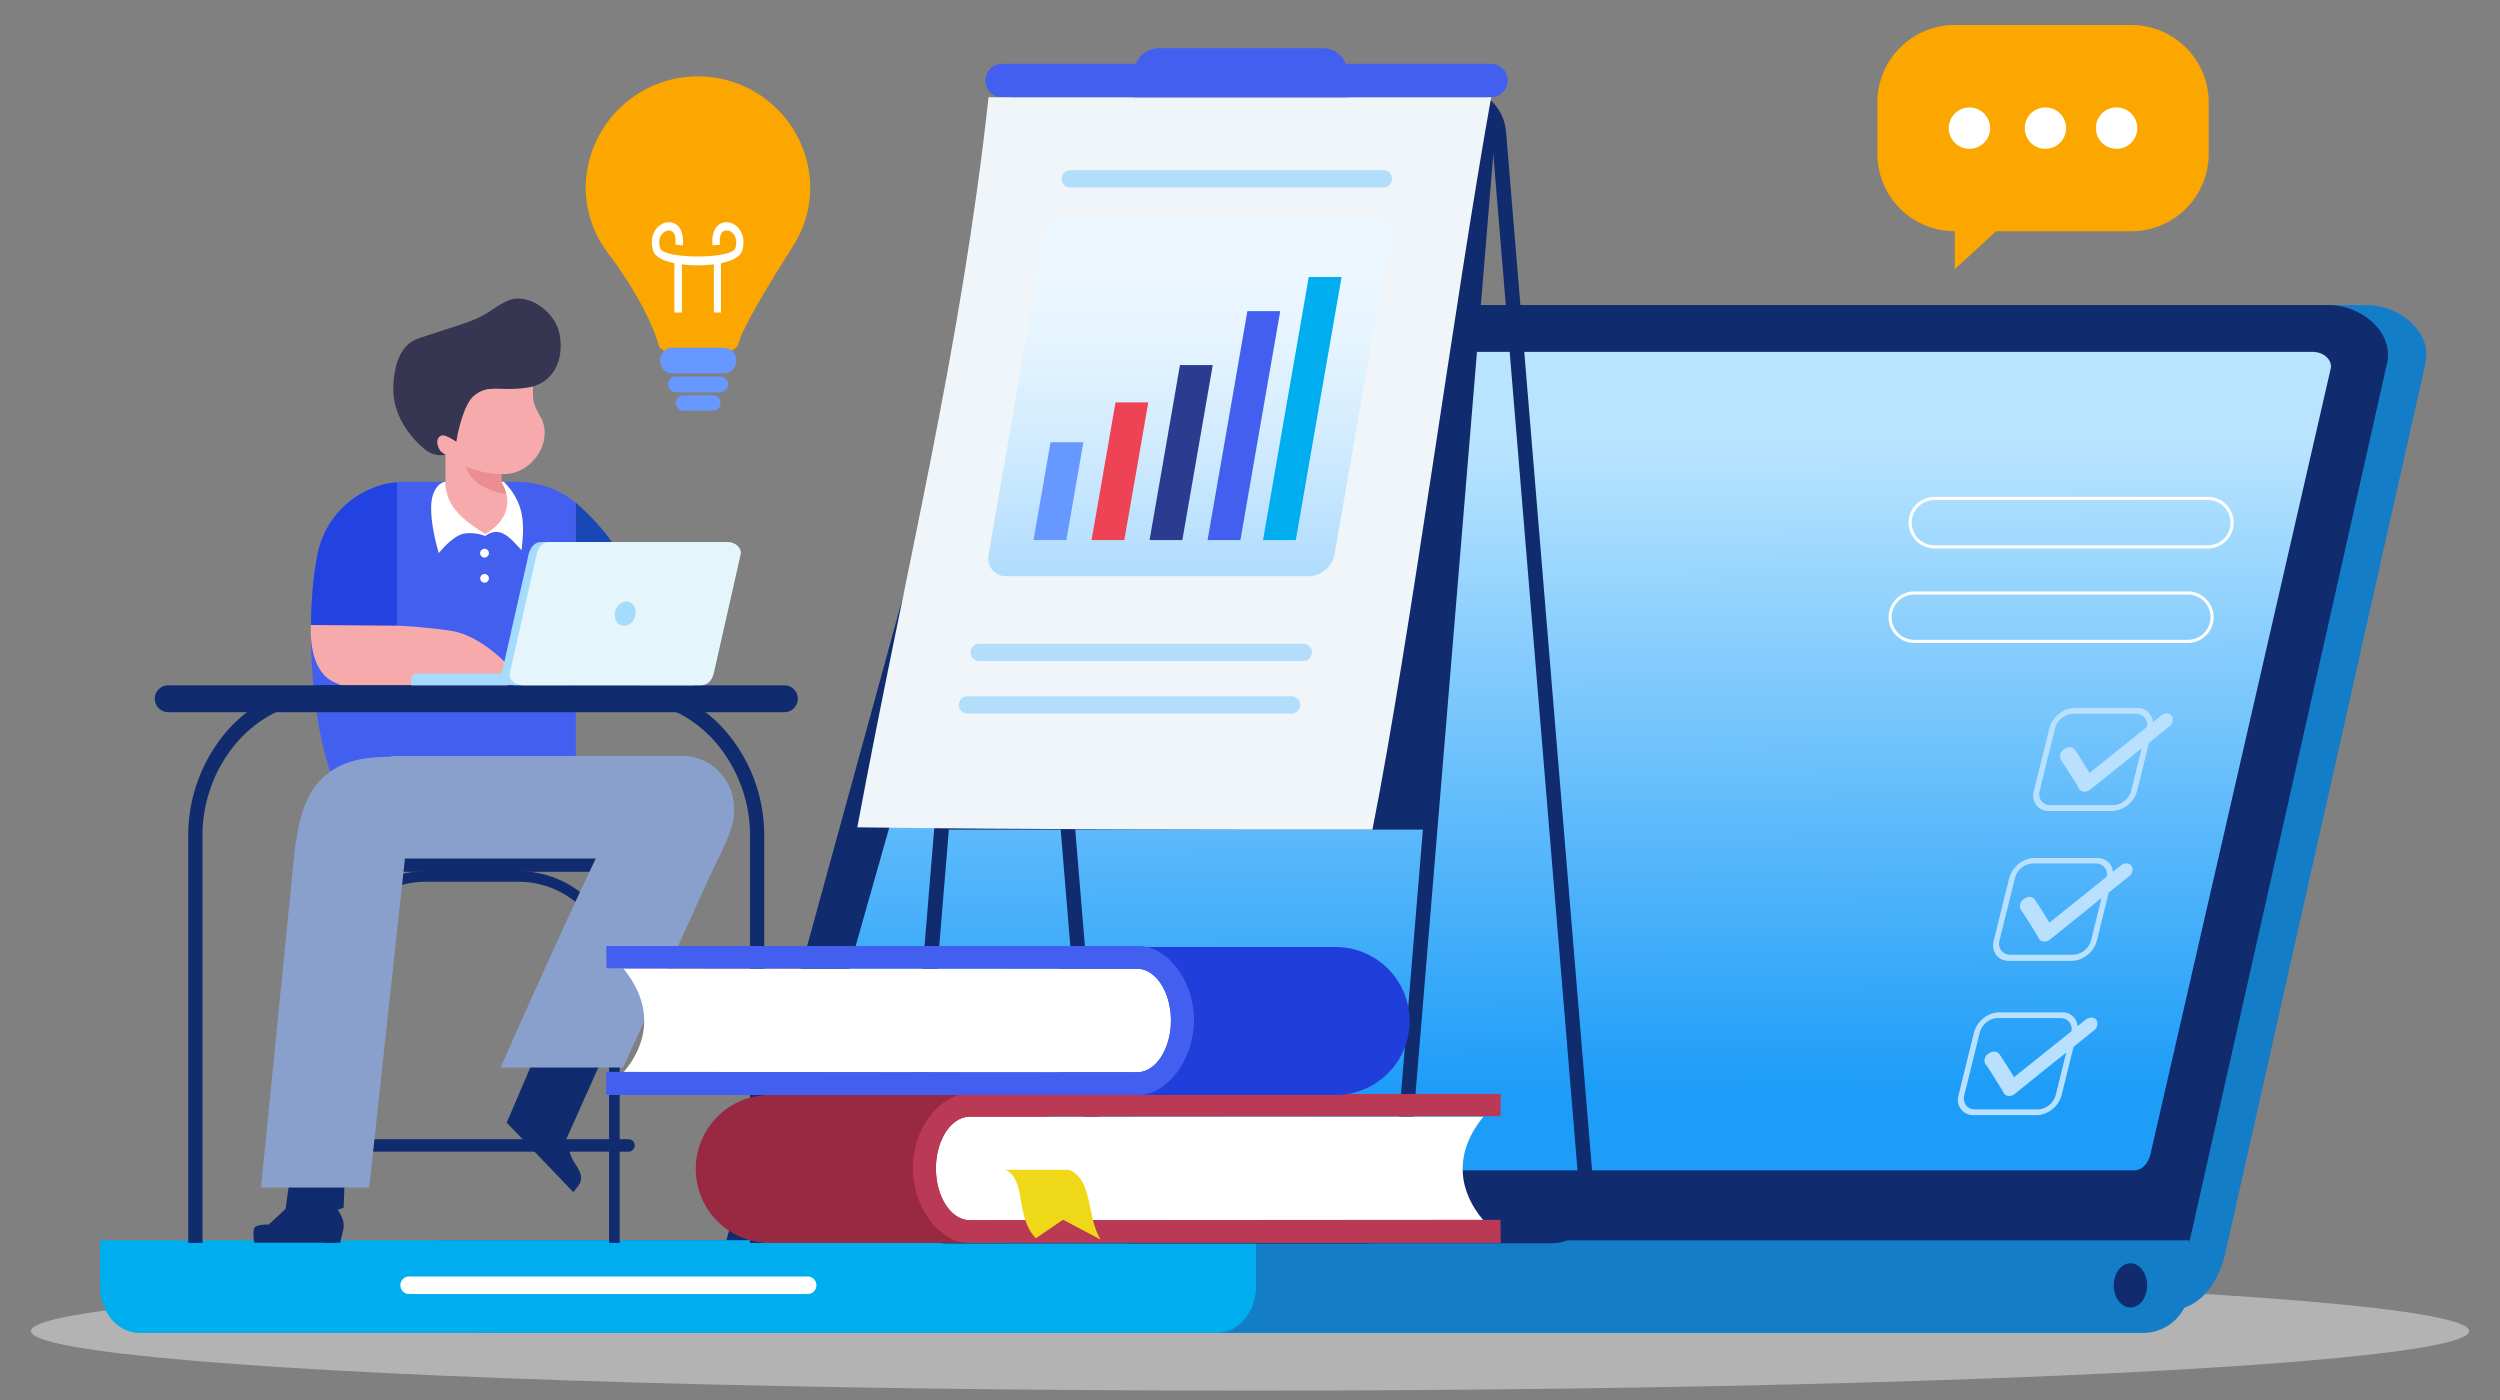 <svg id="Layer_1" data-name="Layer 1" xmlns="http://www.w3.org/2000/svg" xmlns:xlink="http://www.w3.org/1999/xlink" viewBox="0 0 800 448"><rect x="0" y="0" width="800" height="448" fill="#808080" stroke="none"/><defs><style>.cls-1{fill:none;clip-rule:evenodd;}.cls-2{fill:#b3b3b3;}.cls-3{fill:#147dc8;}.cls-10,.cls-11,.cls-13,.cls-14,.cls-15,.cls-16,.cls-17,.cls-18,.cls-19,.cls-20,.cls-21,.cls-22,.cls-3,.cls-30,.cls-31,.cls-32,.cls-34,.cls-4,.cls-7,.cls-8,.cls-9{fill-rule:evenodd;}.cls-12,.cls-4{fill:#102b6e;}.cls-5{clip-path:url(#clip-path);}.cls-6{fill:url(#linear-gradient);}.cls-29,.cls-7{fill:#00adee;}.cls-33,.cls-8{fill:#fff;}.cls-25,.cls-9{fill:#425ff0;}.cls-10{fill:#2242e2;}.cls-11{fill:#f7aaac;}.cls-13{fill:#899fcc;}.cls-14{fill:#eb8e91;}.cls-15{fill:#363653;}.cls-16{fill:#1a47b6;}.cls-17{fill:#f0f5f9;}.cls-18{fill:#992842;}.cls-19{fill:#ba3954;}.cls-20{fill:#efd817;}.cls-21{fill:#1f3eda;}.cls-22{fill:#b2defc;}.cls-23{clip-path:url(#clip-path-2);}.cls-24{fill:url(#linear-gradient-2);}.cls-26{fill:#2b3b8f;}.cls-27{fill:#ee4354;}.cls-28,.cls-34{fill:#6698ff;}.cls-30{fill:#a5dbfd;}.cls-31{fill:#e4f5fb;}.cls-32{fill:#fca700;}.cls-35{fill:#b9e1ff;}</style><clipPath id="clip-path"><path class="cls-1" d="M740.46,112.6H331.64c-2.95,0-4.55,2.52-5.36,5.35L254.94,369.14c-.81,2.84,2.41,5.36,5.36,5.36H682.84c2.94,0,4.7-2.49,5.35-5.36L745.82,118c.65-2.87-2.41-5.35-5.36-5.35"/></clipPath><linearGradient id="linear-gradient" x1="500.85" y1="348.02" x2="499.77" y2="141.41" gradientUnits="userSpaceOnUse"><stop offset="0" stop-color="#1e9df8"/><stop offset="1" stop-color="#b9e4ff"/></linearGradient><clipPath id="clip-path-2"><path class="cls-1" d="M342,69.85h96.76a5.73,5.73,0,0,1,5.77,7q-4.38,25.16-8.74,50.28t-8.74,50.27a8.7,8.7,0,0,1-8.22,7H322.11a5.72,5.72,0,0,1-5.76-7q4.36-25.14,8.74-50.27t8.74-50.28a8.69,8.69,0,0,1,8.2-7"/></clipPath><linearGradient id="linear-gradient-2" x1="380.46" y1="314.06" x2="380.46" y2="88.34" gradientUnits="userSpaceOnUse"><stop offset="0" stop-color="#1e9df8"/><stop offset="0.12" stop-color="#41acf9"/><stop offset="0.35" stop-color="#7dc7fb"/><stop offset="0.56" stop-color="#addbfd"/><stop offset="0.75" stop-color="#cfeafe"/><stop offset="0.9" stop-color="#e4f4ff"/><stop offset="1" stop-color="#ecf7ff"/></linearGradient></defs><ellipse class="cls-2" cx="400" cy="425.93" rx="390.13" ry="19.07"/><path class="cls-3" d="M757.53,97.62H340.38c-10.23,0-15.89,8.73-18.6,18.6L243.67,400.78c-2.71,9.87,8.37,18.6,18.6,18.6H693.56c10.23,0,16.36-8.62,18.6-18.6l64-284.56c2.24-10-8.37-18.6-18.6-18.6"/><path class="cls-4" d="M745.23,97.62H328.08c-10.23,0-15.89,8.73-18.6,18.6L231.37,400.78c-2.71,9.87,8.37,18.6,18.6,18.6H681.26c10.23,0,16.36-8.62,18.6-18.6l64-284.56c2.24-10-8.37-18.6-18.6-18.6"/><g class="cls-5"><rect class="cls-6" x="254.13" y="112.6" width="492.34" height="261.9"/></g><path class="cls-3" d="M700.62,396.91H140.17v14.82A14.85,14.85,0,0,0,155,426.54H685.8a14.86,14.86,0,0,0,14.82-14.81Z"/><path class="cls-7" d="M401.93,396.91H32v14.82c0,8.15,5.7,14.81,12.66,14.81H389.26c7,0,12.67-6.66,12.67-14.81Z"/><path class="cls-8" d="M258.43,408.47H130.94a2.82,2.82,0,0,0,0,5.64H258.43a2.82,2.82,0,0,0,0-5.64"/><path class="cls-4" d="M681.74,404.25c-2.94,0-5.34,3.17-5.34,7.07s2.4,7.08,5.34,7.08,5.34-3.17,5.34-7.08-2.39-7.07-5.34-7.07"/><path class="cls-9" d="M165.82,154.17h-36a28.72,28.72,0,0,0-28.27,23.55h0c-4.4,21.44-2.44,68.62,12.75,85.45L131.5,263l52.75-13.08v-89a28.74,28.74,0,0,0-18.43-6.67"/><path class="cls-10" d="M127,154.31a28.7,28.7,0,0,0-25.44,23.41h0c-1.45,7.06-2.21,16.92-2,27.57H127Z"/><path class="cls-11" d="M126.48,200.21l-27-.21s-1.11,14,7,18.08S124,221.64,124,221.64h59.26s-5-8.29-13.56-9-7.79-.42-7.79-.42-8.42-9-17.67-10.37a171.47,171.47,0,0,0-17.74-1.66"/><rect class="cls-12" x="107.85" y="273.04" width="84.25" height="5.94"/><path class="cls-4" d="M201.06,364.54H103.11a2,2,0,1,0,0,4h98a2,2,0,0,0,0-4"/><path class="cls-4" d="M136.18,278.77H166A32.37,32.37,0,0,1,198.3,311v86.74h-3.4V311A29,29,0,0,0,166,282.16H136.18A29,29,0,0,0,107.27,311v86.74h-3.39V311a32.37,32.37,0,0,1,32.3-32.23"/><path class="cls-4" d="M93.47,371.85l-2.09,15-5.38,5s-4.19-.2-4.68,1.26,0,4.57,0,4.57h27.51c1.31-5.32,2-6.07-.7-10.54l1.82-.66.55-14Z"/><path class="cls-13" d="M218.72,241.91h-91.4a16,16,0,0,0-3,.29h0c-25.51-.13-28.68,16.38-30.47,34.38L83.52,380h34.63l11.43-105.27h89.14a16.42,16.42,0,0,0,0-32.83"/><path class="cls-4" d="M193.76,336.46l-12.55,28.1s.83,5.08,2.93,8,2.3,5,1,6.76-1.67,2.18-1.67,2.18l-21.32-22.25,11.18-26.13Z"/><path class="cls-13" d="M210,246.7a22.51,22.51,0,0,0-9.07,8.11c-7.51,11.41-40.75,86.81-40.75,86.81H199.4l27.68-61.15c1.18-2.61,7.08-13.48,7.63-18.43,1.75-15.93-11.48-21.43-24.74-15.34"/><path class="cls-11" d="M173,133.46c4.44,7.93-3.19,19-12.59,18.19l0,2.52,5.12,7.31L160.5,169l-5.25,1.91-12.69-3.26V145.51a5.78,5.78,0,0,1-1.43-.63c-1.42-.87-2-3-1.6-5.18S143,139,143,139h0c-2.64-6.49-6-12.09.78-15.7S164.26,120,164.26,120l6.22,2.09c.27,6-.57,5.92,2.52,11.42"/><path class="cls-14" d="M161.79,151.69a12.87,12.87,0,0,1-1.38,0A32.17,32.17,0,0,1,149,149.31a12,12,0,0,0,6.22,6.66,20.65,20.65,0,0,0,8,2.18l-2.78-4,0-2.52Z"/><path class="cls-15" d="M179,106.56c1.67,8.48-1.74,16.06-10.09,17.45-5.25.88-9.48.12-12.69.51a9.13,9.13,0,0,0-4.63,2.21c-3.27,2.64-5.21,12.59-5.21,12.59l-.35,2.05s-3.79-2.65-4.94-1.92a2.21,2.21,0,0,0-1.11,2.47,5.51,5.51,0,0,0,1,2.44c.52.45,1.53,1.15,1.53,1.15a7.8,7.8,0,0,1-6.4-1.6c-3.06-2.47-10.78-9.81-10.22-20.66s4.87-13.36,6.54-14.33c1.08-.63,9.73-3.27,16.25-5.49,7.94-2.71,8.6-4.81,13.68-7.14,6.54-3,15.28,3.56,16.6,10.27"/><path class="cls-16" d="M184.25,160.84c11.75,10.47,16.71,18.79,20.89,34L197.91,200l-6.26.38-7.4-.24Z"/><path class="cls-8" d="M155.06,183.68a1.39,1.39,0,1,0,1.39,1.39,1.39,1.39,0,0,0-1.39-1.39m0-8.07a1.4,1.4,0,1,0,1.39,1.39A1.39,1.39,0,0,0,155.06,175.61Zm5.37-21.44c4.82,8.23-.44,14.08-5.18,16.72-6.68-4.34-12.69-8.56-12.69-16.72,0,0-2.31,0-3.8,3.61-2.47,5.93,1.66,19.24,1.66,19.24s4.65-6,8.51-6.33a13.64,13.64,0,0,1,6.36.84c4.94-3.62,8.3,1.07,11.61,4.52,1-8.78.91-15.09-5.66-21.88Z"/><path class="cls-12" d="M334.59,28.79H468.3a13,13,0,0,1,9.31,3.88,15.33,15.33,0,0,1,4.33,9.58L510.24,384h0c0,.35,0,.67,0,1a12.34,12.34,0,0,1-3.82,8.8,14.22,14.22,0,0,1-8.73,4c-.39,0-.77.05-1.13.05H362.89a13,13,0,0,1-9.31-3.88,15.36,15.36,0,0,1-4.33-9.58L321,42.63h0c0-.34,0-.66,0-1a12.34,12.34,0,0,1,3.82-8.8,14.17,14.17,0,0,1,8.73-4c.39,0,.77-.05,1.13-.05M468.3,33.45H334.59q-.39,0-.75,0A9.53,9.53,0,0,0,328,36.16a7.74,7.74,0,0,0-2.41,5.49c0,.21,0,.41,0,.6h0L353.89,384a10.68,10.68,0,0,0,3,6.66,8.4,8.4,0,0,0,6,2.52H496.6q.39,0,.75,0a9.59,9.59,0,0,0,5.86-2.68,7.74,7.74,0,0,0,2.41-5.49c0-.21,0-.41,0-.6h0L477.3,42.63a10.7,10.7,0,0,0-3-6.67A8.43,8.43,0,0,0,468.3,33.45Z"/><path class="cls-12" d="M464.79,33.45H331.09a8.41,8.41,0,0,0-6,2.51h0a10.7,10.7,0,0,0-3,6.67l-28.3,341.79h0c0,.19,0,.39,0,.6a7.74,7.74,0,0,0,2.41,5.49,9.59,9.59,0,0,0,5.86,2.68q.36,0,.75,0h133.7a8.43,8.43,0,0,0,6-2.51h0a10.57,10.57,0,0,0,3-6.66l28.3-341.79h0a5.74,5.74,0,0,0,0-.6,7.71,7.71,0,0,0-2.42-5.49,9.48,9.48,0,0,0-5.86-2.68q-.35,0-.75,0m-133.7-4.66h133.7c.37,0,.75,0,1.14.05a14.17,14.17,0,0,1,8.73,4,12.34,12.34,0,0,1,3.82,8.8c0,.31,0,.63-.05,1h0l-28.3,341.79a15.29,15.29,0,0,1-4.32,9.58h0a13,13,0,0,1-9.31,3.88H302.79c-.37,0-.75,0-1.13-.05a14.2,14.2,0,0,1-8.73-4,12.3,12.3,0,0,1-3.82-8.8c0-.31,0-.63,0-1h0l28.3-341.79a15.33,15.33,0,0,1,4.33-9.58h0A13,13,0,0,1,331.09,28.79Z"/><path class="cls-9" d="M320.68,31.12H477.11a5.35,5.35,0,0,0,0-10.7H320.68a5.35,5.35,0,0,0,0,10.7"/><polygon class="cls-4" points="301.3 265.48 457.39 265.48 476.11 42.44 319.77 42.44 301.3 265.48"/><path class="cls-17" d="M316.34,31.12c-8.95,81.62-26.68,151.24-42,233.62,54.95.74,110.18.74,164.84.74,12-60.64,26.45-170.22,38-234.36Z"/><path class="cls-4" d="M103.63,219.3h97.52c11.94,0,22.79,5.44,30.65,14.2a51.07,51.07,0,0,1,12.75,34.15V397.74H240V267.65a45.74,45.74,0,0,0-11.41-30.56c-7-7.84-16.75-12.71-27.43-12.71H103.63c-10.67,0-20.38,4.87-27.42,12.71A45.74,45.74,0,0,0,64.8,267.65V397.74H60.24V267.65A51.11,51.11,0,0,1,73,233.5c7.87-8.76,18.72-14.2,30.65-14.2"/><path class="cls-4" d="M53.83,219.3H251a4.3,4.3,0,1,1,0,8.6H53.83a4.3,4.3,0,0,1,0-8.6"/><path class="cls-18" d="M246.32,350.4h72.74a23.67,23.67,0,0,1,0,47.34H246.32a23.67,23.67,0,1,1,0-47.34"/><path class="cls-8" d="M310.31,390.48H474.69c-7.36-8.54-10.23-20.66,0-33.14H310.3c-5.94,0-10.81,7.46-10.81,16.57s4.87,16.57,10.82,16.57"/><path class="cls-19" d="M480.24,397.74H309.71c-8.56,0-17.6-10.87-17.6-24s9-23.69,17.6-23.69H480.24l-.08,7.14-169.86.13c-5.94,0-10.81,7.46-10.81,16.57s4.87,16.57,10.81,16.57l169.86-.13Z"/><path class="cls-20" d="M321.67,374.33H342c7.8,2.95,5.55,14.65,10.17,22.31l-12-6.32-8.7,5.92c-6.75-6.95-2.89-18.81-9.78-21.91"/><path class="cls-21" d="M427.88,303.05H355.14a23.68,23.68,0,0,0,0,47.35h72.74a23.68,23.68,0,0,0,0-47.35"/><path class="cls-8" d="M363.89,343.13H199.51c7.36-8.53,10.23-20.65,0-33.14H363.9c5.94,0,10.81,7.47,10.81,16.57s-4.87,16.57-10.82,16.57"/><path class="cls-9" d="M194,350.4H364.49c8.56,0,17.6-10.87,17.6-24s-9-23.69-17.6-23.69H194l.08,7.14L363.9,310c5.94,0,10.81,7.47,10.81,16.57s-4.87,16.57-10.81,16.57L194,343Z"/><path class="cls-22" d="M342.49,54.45H442.68a2.77,2.77,0,0,1,2.76,2.76h0A2.77,2.77,0,0,1,442.68,60H342.49a2.77,2.77,0,0,1-2.77-2.76h0a2.77,2.77,0,0,1,2.77-2.76"/><g class="cls-23"><rect class="cls-24" x="315.68" y="69.85" width="129.55" height="114.53"/></g><path class="cls-25" d="M396.93,172.82H386.42q3.19-18.3,6.38-36.62t6.36-36.63h10.51q-3.19,18.32-6.38,36.63t-6.36,36.62"/><path class="cls-26" d="M378.35,172.82H367.86q2.43-14,4.87-28l4.86-28h10.49l-4.86,28q-2.43,14-4.87,28"/><path class="cls-27" d="M359.78,172.82H349.3c1.27-7.34,2.55-14.71,3.83-22s2.56-14.71,3.84-22.06h10.48c-1.28,7.35-2.55,14.72-3.83,22.06s-2.56,14.71-3.84,22"/><path class="cls-28" d="M341.23,172.82H330.72q1.38-7.81,2.74-15.65t2.71-15.65h10.51c-.92,5.22-1.81,10.44-2.72,15.65l-2.73,15.65"/><path class="cls-29" d="M414.66,172.82H404.17q3.65-21,7.31-42.09t7.32-42.09h10.5q-3.66,21-7.33,42.09t-7.31,42.09"/><path class="cls-22" d="M313.35,206H417.07a2.78,2.78,0,0,1,2.77,2.77h0a2.78,2.78,0,0,1-2.77,2.77H313.35a2.78,2.78,0,0,1-2.77-2.77h0a2.78,2.78,0,0,1,2.77-2.77"/><path class="cls-22" d="M309.58,222.81H413.3a2.77,2.77,0,0,1,2.77,2.76h0a2.77,2.77,0,0,1-2.77,2.76H309.58a2.77,2.77,0,0,1-2.77-2.76h0a2.77,2.77,0,0,1,2.77-2.76"/><path class="cls-30" d="M173.15,173.45h57.23c2.21,0,4.5,1.86,4,4l-8.56,37.83c-.48,2.15-1.8,4-4,4H164.59c-2.2,0-4.5-1.86-4-4l8.55-37.83c.49-2.15,1.81-4,4-4"/><path class="cls-31" d="M175.71,173.45H233c2.21,0,4.5,1.86,4,4l-8.55,37.83c-.49,2.15-1.81,4-4,4H167.16c-2.21,0-4.5-1.86-4-4l8.55-37.83c.49-2.15,1.81-4,4-4"/><path class="cls-30" d="M201.26,192.62c1.73.55,2.59,2.69,1.93,4.76s-2.61,3.31-4.34,2.76-2.59-2.7-1.93-4.77,2.61-3.31,4.34-2.75"/><path class="cls-30" d="M133.42,215.56h29.07v3.74H131.55v-1.87a1.87,1.87,0,0,1,1.87-1.87"/><path class="cls-32" d="M625.53,8H682a24.78,24.78,0,0,1,24.78,24.78v16.5A24.78,24.78,0,0,1,682,74H638.74L625.53,86.15V74a24.77,24.77,0,0,1-24.77-24.77V32.73A24.77,24.77,0,0,1,625.53,8"/><path class="cls-33" d="M647.92,41a6.62,6.62,0,1,0,6.62-6.62A6.61,6.61,0,0,0,647.92,41m29.39-6.62A6.62,6.62,0,1,1,670.69,41,6.61,6.61,0,0,1,677.31,34.36ZM636.84,41a6.62,6.62,0,1,1-6.61-6.62A6.61,6.61,0,0,1,636.84,41Z"/><path class="cls-32" d="M195.22,81.9c6.53,8.63,13.24,20.24,15.56,28.55.43,1.52,2.15,2.17,4.49,2.43a91.05,91.05,0,0,0,16.6-.2c2.28-.34,3.93-1.06,4.36-2.59,2.21-7.92,18.33-32.38,18.13-32.31a35.22,35.22,0,0,0,4.93-18,35.94,35.94,0,0,0-71.87,0,35.12,35.12,0,0,0,4.9,17.93c1,1.42,1.76,2.78,2.9,4.2"/><path class="cls-8" d="M228.71,73.48a4.17,4.17,0,0,1,3-2.3,4.67,4.67,0,0,1,2.73.38,5.75,5.75,0,0,1,2.23,1.86,6.74,6.74,0,0,1,1.19,3.11,9,9,0,0,1-.4,3.81c-.58,1.85-3.26,3.14-6.75,3.87V100h-2.28V84.59a41.2,41.2,0,0,1-10.23,0V100H215.8V84.21c-3.49-.73-6.17-2-6.75-3.87a9,9,0,0,1-.4-3.81,6.74,6.74,0,0,1,1.19-3.11,5.79,5.79,0,0,1,2.22-1.86,4.7,4.7,0,0,1,2.74-.38,4.17,4.17,0,0,1,3,2.3,8.77,8.77,0,0,1,.73,4.5l0,.55-2.37-.21,0-.53a6.22,6.22,0,0,0-.42-3,1.86,1.86,0,0,0-1.38-1A2.4,2.4,0,0,0,213,74a3.26,3.26,0,0,0-1.27,1.06A4,4,0,0,0,211,76.9a6,6,0,0,0,.28,2.56c1.1,3.48,22.88,3.48,24,0a6.17,6.17,0,0,0,.28-2.56,4,4,0,0,0-.69-1.83A3.34,3.34,0,0,0,233.59,74a2.4,2.4,0,0,0-1.44-.21,1.85,1.85,0,0,0-1.38,1,6.1,6.1,0,0,0-.42,3l0,.53-2.37.21,0-.55a8.79,8.79,0,0,1,.73-4.5"/><path class="cls-34" d="M215.32,111.26h16.19a4.15,4.15,0,0,1,4.14,4.14h0a4.15,4.15,0,0,1-4.14,4.14H215.32a4.15,4.15,0,0,1-4.14-4.14h0a4.15,4.15,0,0,1,4.14-4.14"/><path class="cls-34" d="M216.38,120.48h14.07A2.57,2.57,0,0,1,233,123h0a2.56,2.56,0,0,1-2.56,2.56H216.38a2.56,2.56,0,0,1-2.56-2.56h0a2.57,2.57,0,0,1,2.56-2.56"/><path class="cls-34" d="M218.69,126.51h9.45a2.47,2.47,0,0,1,2.45,2.45h0a2.46,2.46,0,0,1-2.45,2.45h-9.45a2.45,2.45,0,0,1-2.45-2.45h0a2.46,2.46,0,0,1,2.45-2.45"/><path class="cls-33" d="M706.52,160H619a7.25,7.25,0,0,0,0,14.5h87.52a7.25,7.25,0,0,0,0-14.5M619,159h87.52a8.24,8.24,0,0,1,5.83,2.42h0a8.2,8.2,0,0,1,0,11.65h0a8.21,8.21,0,0,1-5.83,2.43H619a8.2,8.2,0,0,1-5.82-2.43h0a8.2,8.2,0,0,1,0-11.65h0A8.23,8.23,0,0,1,619,159Z"/><path class="cls-33" d="M700.11,190.25H612.59a7.25,7.25,0,0,0,0,14.5h87.52a7.25,7.25,0,0,0,0-14.5m-87.52-1h87.52a8.26,8.26,0,0,1,5.83,2.42h0a8.22,8.22,0,0,1,0,11.65h0a8.26,8.26,0,0,1-5.83,2.42H612.59a8.26,8.26,0,0,1-5.83-2.42h0a8.22,8.22,0,0,1,0-11.65h0A8.26,8.26,0,0,1,612.59,189.25Z"/><path class="cls-35" d="M689,231.05l2.5-2c1.2-1,2.75-1,3.47,0a2.61,2.61,0,0,1-.86,3.46l-6.44,5.16c-.63,2.57-1.27,5.14-1.9,7.71s-1.27,5.14-1.91,7.71a8.57,8.57,0,0,1-3,4.54,8.25,8.25,0,0,1-5,1.89H655.69a5,5,0,0,1-4.08-1.89,5.32,5.32,0,0,1-.77-4.54q1.24-5,2.48-10T655.8,233a8.61,8.61,0,0,1,3-4.54h0a8.14,8.14,0,0,1,5-1.89h20.11a4.74,4.74,0,0,1,5,4.48M659.54,243.3a2.61,2.61,0,0,1,.86-3.46c1.19-1,2.74-1,3.46,0,1.14,1.51,3.38,5.17,4.79,7.49l9.18-7.36,9.2-7.37a3.74,3.74,0,0,0-.63-2.85,3.57,3.57,0,0,0-2.92-1.35H663.37a5.9,5.9,0,0,0-3.59,1.35,6.24,6.24,0,0,0-2.15,3.25q-1.23,5-2.48,10.05t-2.47,10a3.75,3.75,0,0,0,.55,3.24,3.51,3.51,0,0,0,2.91,1.35h20.12a5.81,5.81,0,0,0,3.58-1.35,6.17,6.17,0,0,0,2.15-3.24c.55-2.26,1.12-4.53,1.67-6.79l1.68-6.8-8.21,6.59-8.22,6.58h0l-.2.15c-1.25.86-2.76.72-3.36-.32,0,0-1-1.73-2.27-3.74S660.4,244.44,659.54,243.3Z"/><path class="cls-35" d="M676.12,279l2.5-2c1.2-.95,2.75-.95,3.47,0a2.6,2.6,0,0,1-.85,3.46l-6.44,5.16c-.64,2.57-1.27,5.14-1.91,7.71s-1.26,5.14-1.9,7.71a8.55,8.55,0,0,1-3,4.54,8.18,8.18,0,0,1-5,1.89H642.85a5,5,0,0,1-4.07-1.89A5.28,5.28,0,0,1,638,301q1.23-5,2.47-10t2.48-10a8.61,8.61,0,0,1,3-4.54h0a8.22,8.22,0,0,1,5-1.89H671.1a5,5,0,0,1,4.08,1.89,4.87,4.87,0,0,1,.94,2.6M646.7,291.21a2.63,2.63,0,0,1,.86-3.46c1.19-1,2.74-1,3.46,0,1.14,1.5,3.39,5.16,4.79,7.49l9.19-7.37,9.19-7.36a3.68,3.68,0,0,0-.63-2.85,3.56,3.56,0,0,0-2.92-1.35H650.53a5.79,5.79,0,0,0-3.58,1.35,6.1,6.1,0,0,0-2.15,3.25q-1.24,5-2.48,10t-2.48,10a3.81,3.81,0,0,0,.55,3.25,3.56,3.56,0,0,0,2.92,1.35h20.11a5.92,5.92,0,0,0,3.59-1.35,6.22,6.22,0,0,0,2.14-3.25l1.68-6.79c.56-2.26,1.11-4.53,1.68-6.79L664.29,294l-8.21,6.58h0c-.06.06-.13.1-.19.15-1.26.86-2.76.72-3.37-.31,0,0-1-1.74-2.26-3.75S647.56,292.34,646.7,291.21Z"/><path class="cls-35" d="M664.86,328.34l2.49-2c1.2-.95,2.76-.95,3.47,0a2.6,2.6,0,0,1-.85,3.46L663.53,335c-.64,2.57-1.27,5.14-1.91,7.71s-1.26,5.14-1.9,7.71a8.5,8.5,0,0,1-3,4.54,8.18,8.18,0,0,1-5,1.89H631.59a5,5,0,0,1-4.08-1.89,5.28,5.28,0,0,1-.77-4.54q1.23-5,2.47-10t2.48-10.05a8.62,8.62,0,0,1,3-4.53h0a8.16,8.16,0,0,1,5-1.89h20.12a4.76,4.76,0,0,1,5,4.49m-29.42,12.24a2.62,2.62,0,0,1,.85-3.46c1.19-.95,2.74-.95,3.46,0,1.14,1.51,3.39,5.17,4.79,7.49l9.19-7.36,9.19-7.36a3.68,3.68,0,0,0-.63-2.85,3.57,3.57,0,0,0-2.92-1.36H639.26a5.82,5.82,0,0,0-3.58,1.36,6.12,6.12,0,0,0-2.15,3.24q-1.24,5-2.48,10.05t-2.48,10a3.84,3.84,0,0,0,.55,3.25A3.56,3.56,0,0,0,632,355h20.11a5.92,5.92,0,0,0,3.59-1.35,6.22,6.22,0,0,0,2.14-3.25l1.68-6.79c.56-2.26,1.11-4.53,1.68-6.79L653,343.37,644.81,350h0l-.2.15c-1.26.86-2.76.72-3.37-.31,0,0-1-1.74-2.26-3.75S636.29,341.72,635.44,340.58Z"/><path class="cls-9" d="M370.85,15.43h52.49a7.87,7.87,0,0,1,7.85,7.84v7.85H363V23.27a7.87,7.87,0,0,1,7.85-7.84"/></svg>